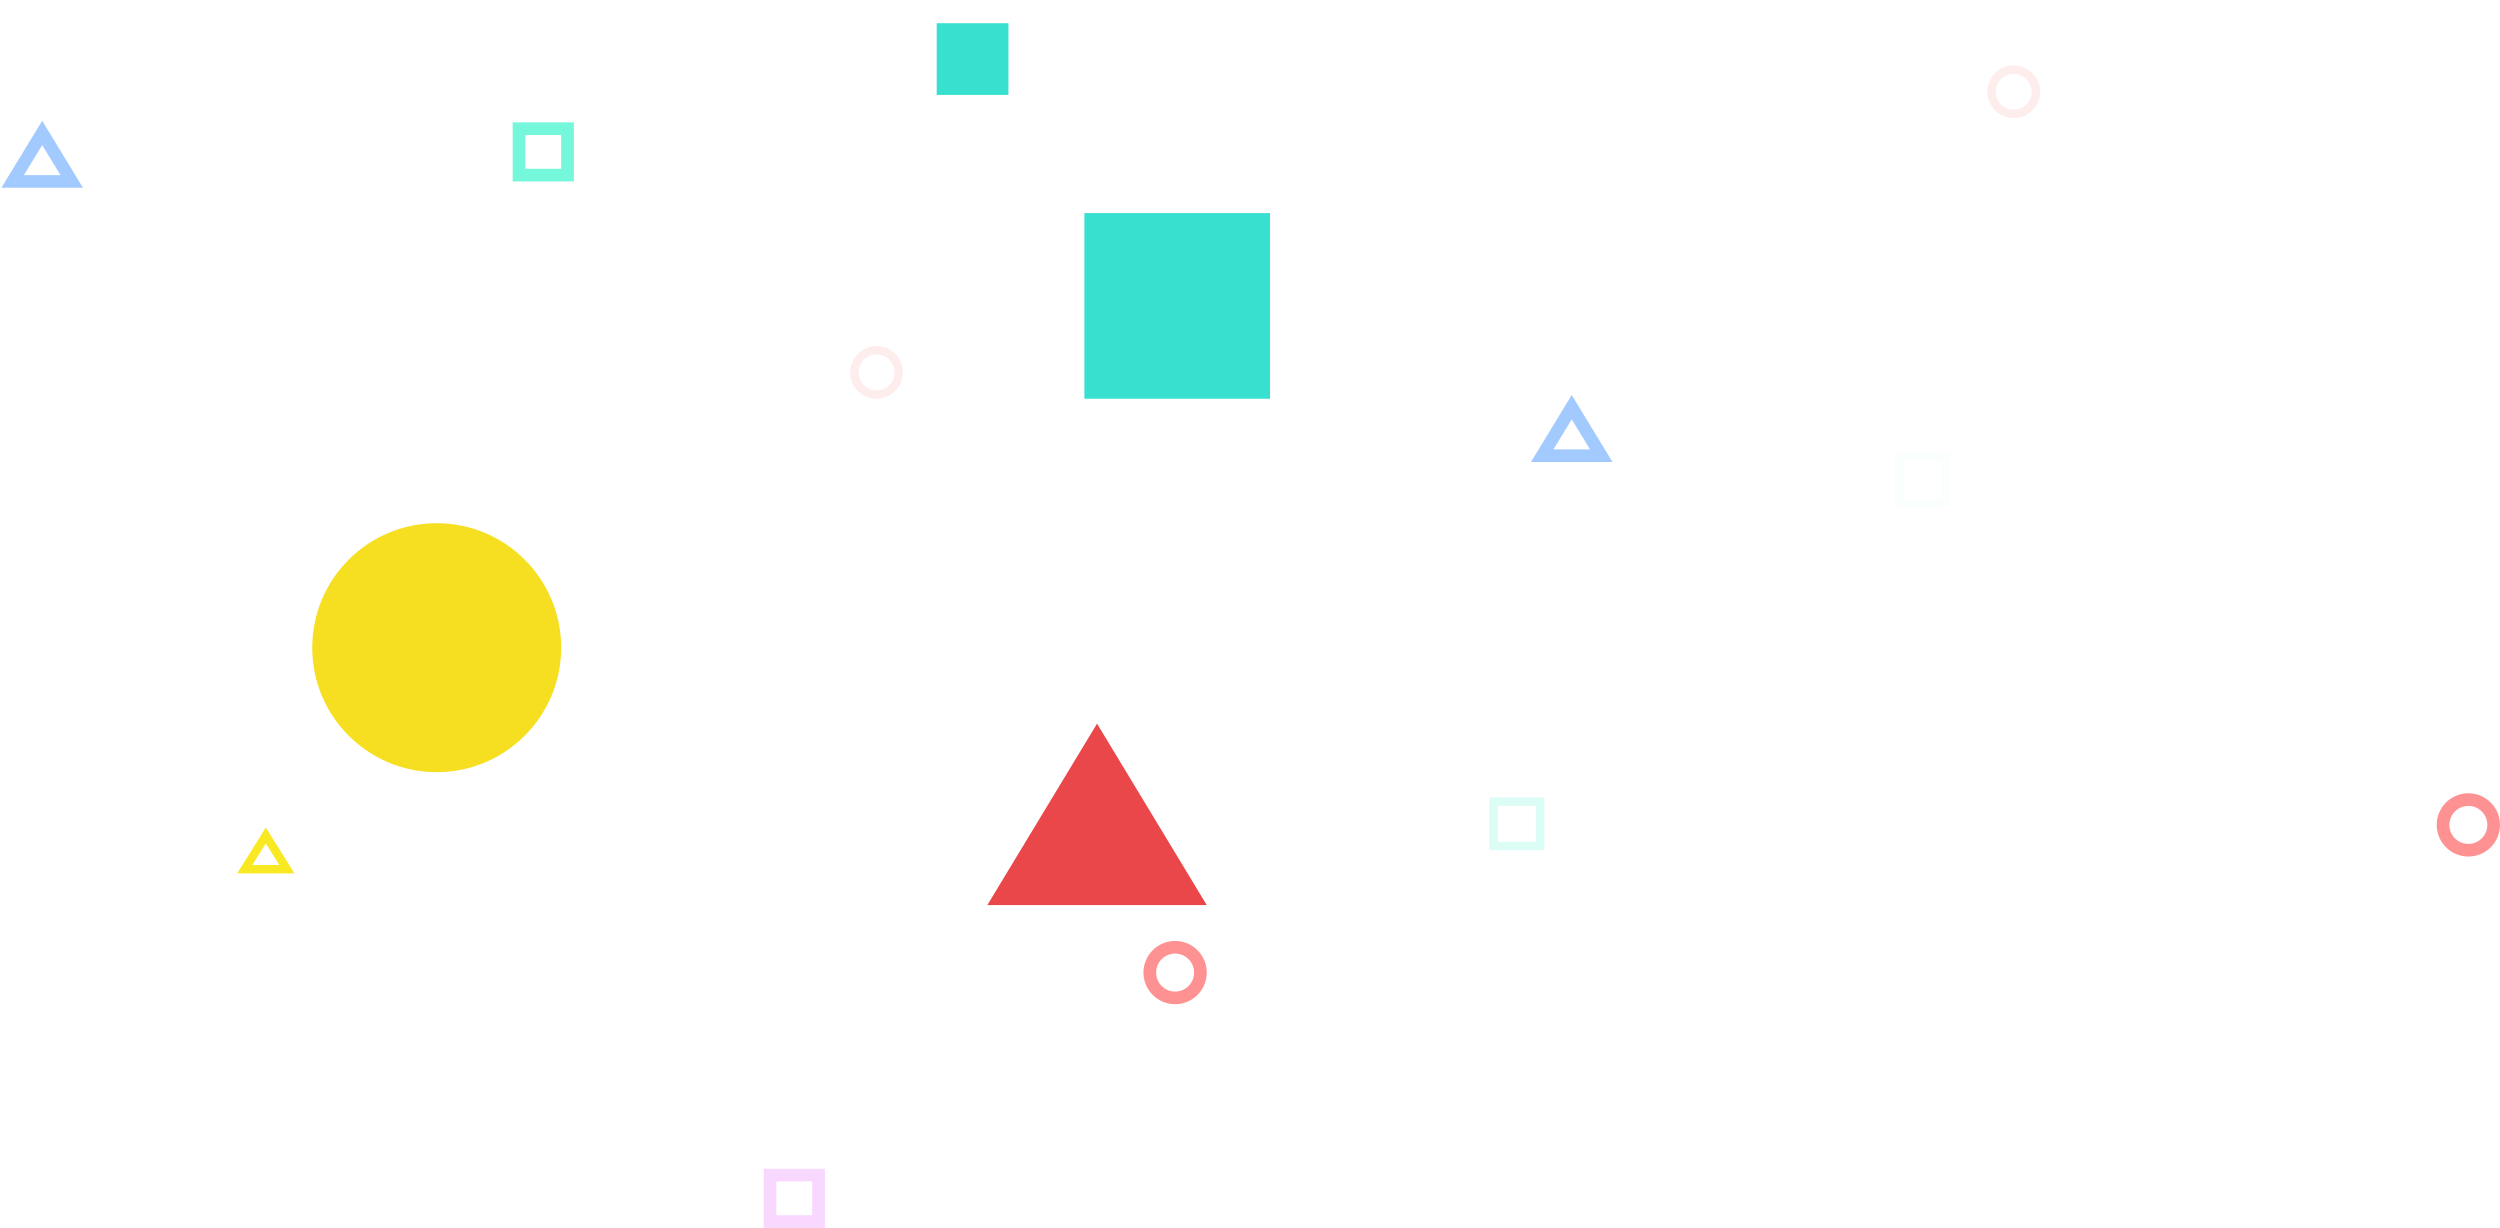 
<svg width="1185px" height="582px" viewBox="0 0 1185 582" version="1.1" 
  xmlns="http://www.w3.org/2000/svg" 
  xmlns:xlink="http://www.w3.org/1999/xlink">
  <!-- Generator: Sketch 51.2 (57519) - http://www.bohemiancoding.com/sketch -->
  <desc>Created with Sketch.</desc>
  <defs>
    <filter x="-27.4%" y="-28.5%" width="154.7%" height="156.9%" filterUnits="objectBoundingBox" id="filter-1">
      <feGaussianBlur stdDeviation="2.372" in="SourceGraphic"></feGaussianBlur>
    </filter>
    <filter x="-50.2%" y="-50.2%" width="200.4%" height="200.4%" filterUnits="objectBoundingBox" id="filter-2">
      <feGaussianBlur stdDeviation="2.846" in="SourceGraphic"></feGaussianBlur>
    </filter>
    <filter x="-38.1%" y="-38.1%" width="176.2%" height="176.2%" filterUnits="objectBoundingBox" id="filter-3">
      <feGaussianBlur stdDeviation="4.319" in="SourceGraphic"></feGaussianBlur>
    </filter>
    <filter x="-27.4%" y="-28.5%" width="154.7%" height="156.9%" filterUnits="objectBoundingBox" id="filter-4">
      <feGaussianBlur stdDeviation="2.372" in="SourceGraphic"></feGaussianBlur>
    </filter>
    <filter x="-39.0%" y="-48.8%" width="178.0%" height="197.5%" filterUnits="objectBoundingBox" id="filter-5">
      <feGaussianBlur stdDeviation="1.934" in="SourceGraphic"></feGaussianBlur>
    </filter>
    <filter x="-50.2%" y="-50.2%" width="200.4%" height="200.4%" filterUnits="objectBoundingBox" id="filter-6">
      <feGaussianBlur stdDeviation="2.846" in="SourceGraphic"></feGaussianBlur>
    </filter>
  </defs>
  <g id="Page-1" stroke="none" stroke-width="1" fill="none" fill-rule="evenodd">
    <g id="Raaz-Das" transform="translate(-132, -268)">
      <g id="Thank-you-for-Downloading-this-file" transform="translate(-22, -36)">
        <g id="Shapes" transform="translate(160, 164)">
          <g id="shapes" transform="translate(1255, 271.5) scale(-1, 1) translate(-1255, -271.5) translate(892, 0)">
            <rect id="Rectangle-3" stroke="#74F7DA" stroke-width="4" opacity="0.2" filter="url(#filter-1)" x="702" y="357" width="22" height="21"></rect>
            <circle id="Oval-2" stroke="#FE9192" stroke-width="4" opacity="0.4" filter="url(#filter-2)" cx="669.5" cy="183.5" r="10.5"></circle>
            <circle id="Oval-2-Copy" stroke="#FE9192" stroke-width="6" cx="454" cy="531" r="12"></circle>
          </g>
          <polygon id="Triangle" fill="#E94749" points="514 483 566 569 462 569"></polygon>
          <circle id="Oval" fill="#F6DE21" cx="201" cy="447" r="59"></circle>
          <rect id="Rectangle" fill="#38E0D0" filter="url(#filter-3)" x="438" y="151" width="34" height="34"></rect>
          <rect id="Rectangle-Copy" fill="#38E0D0" x="508" y="241" width="88" height="88"></rect>
          <g id="shapes" transform="translate(0, 198)">
            <rect id="Rectangle-3" stroke="#74F7DA" stroke-width="4" opacity="0.5" filter="url(#filter-4)" x="702" y="322" width="22" height="21"></rect>
            <rect id="Rectangle-3-Copy" stroke="#74F7DA" stroke-width="6" x="240" y="3" width="23" height="22"></rect>
            <rect id="Rectangle-3-Copy-2" stroke="#F8D8FF" stroke-width="6" x="359" y="499" width="23" height="22"></rect>
            <polygon id="Triangle-2" stroke="#A2CAFF" stroke-width="6" points="739 135 753 158 725 158"></polygon>
            <polygon id="Triangle-2-Copy" stroke="#F9E922" stroke-width="4" filter="url(#filter-5)" points="120 338 130 354 110 354"></polygon>
            <polygon id="Triangle-2-Copy-2" stroke="#A2CAFF" stroke-width="6" points="14 5 28 28 0 28"></polygon>
            <circle id="Oval-2" stroke="#FE9192" stroke-width="4" opacity="0.4" filter="url(#filter-6)" cx="409.5" cy="118.5" r="10.5"></circle>
            <circle id="Oval-2-Copy" stroke="#FE9192" stroke-width="6" cx="551" cy="403" r="12"></circle>
          </g>
        </g>
      </g>
    </g>
  </g>
</svg>